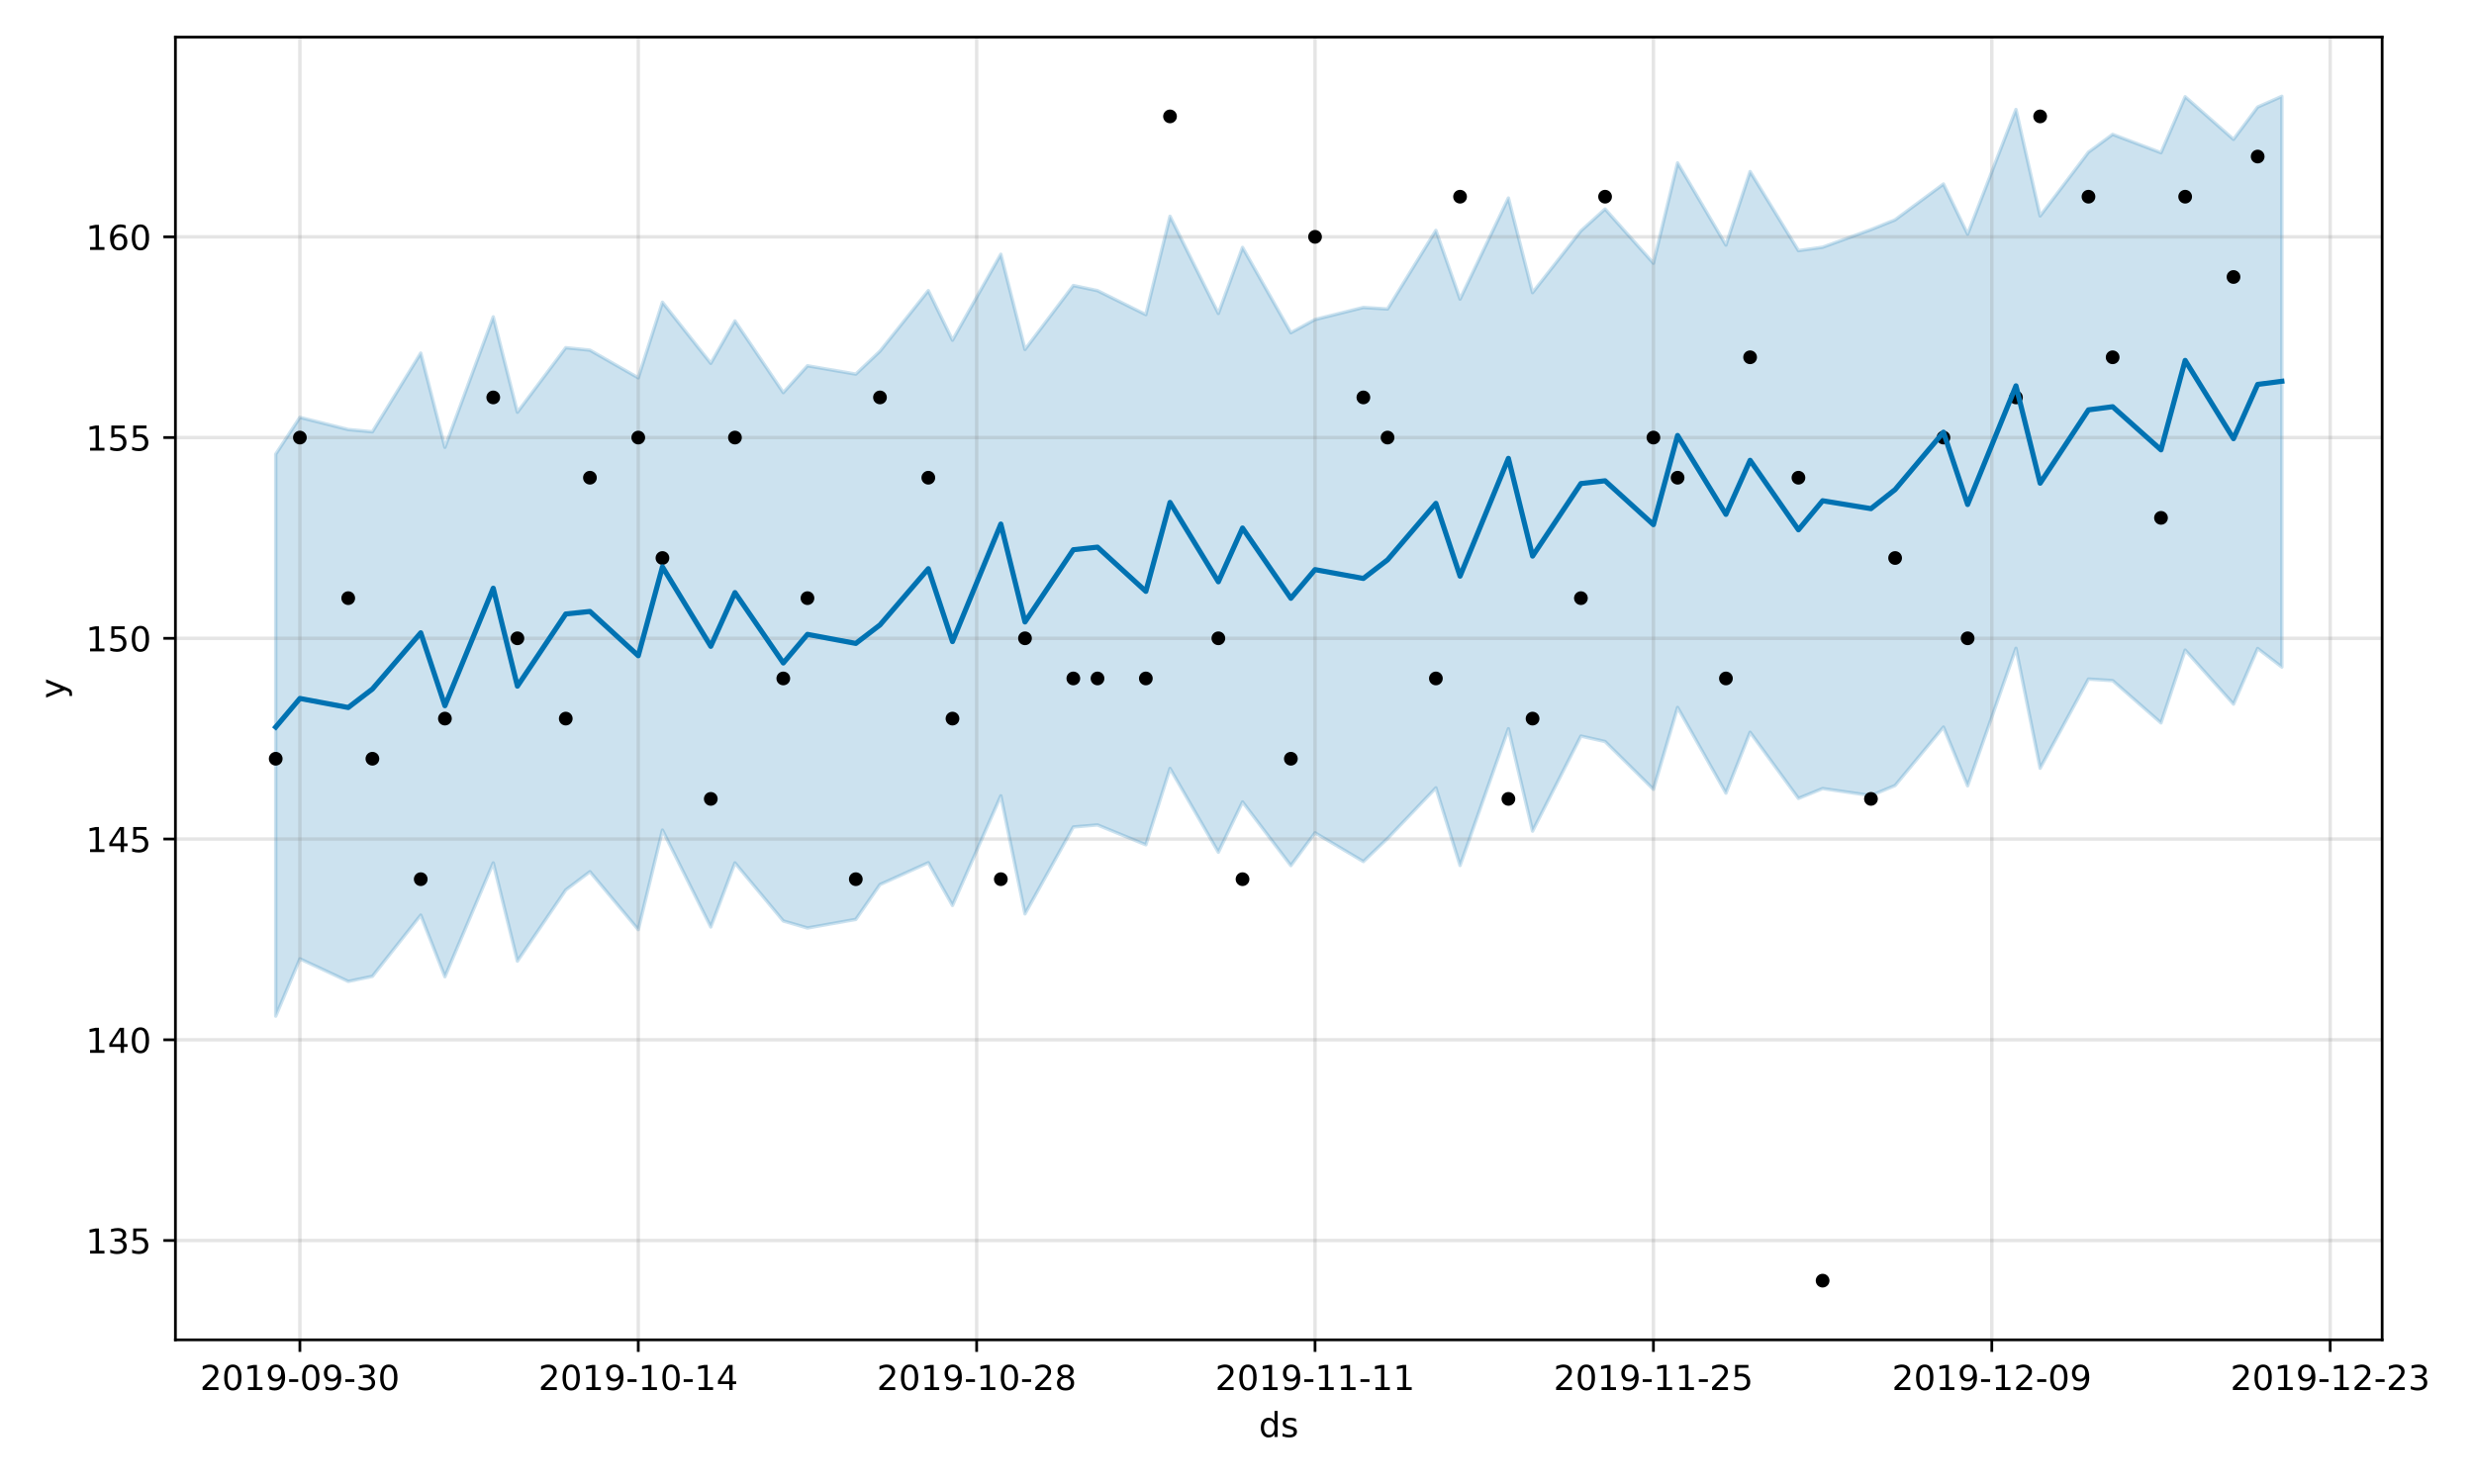 <?xml version="1.0" encoding="utf-8" standalone="no"?>
<!DOCTYPE svg PUBLIC "-//W3C//DTD SVG 1.1//EN"
  "http://www.w3.org/Graphics/SVG/1.1/DTD/svg11.dtd">
<!-- Created with matplotlib (https://matplotlib.org/) -->
<svg height="432pt" version="1.1" viewBox="0 0 720 432" width="720pt" xmlns="http://www.w3.org/2000/svg" xmlns:xlink="http://www.w3.org/1999/xlink">
 <defs>
  <style type="text/css">
*{stroke-linecap:butt;stroke-linejoin:round;}
  </style>
 </defs>
 <g id="figure_1">
  <g id="patch_1">
   <path d="M 0 432 
L 720 432 
L 720 0 
L 0 0 
z
" style="fill:#ffffff;"/>
  </g>
  <g id="axes_1">
   <g id="patch_2">
    <path d="M 51.05 390.04 
L 693.27 390.04 
L 693.27 10.8 
L 51.05 10.8 
z
" style="fill:#ffffff;"/>
   </g>
   <g id="PolyCollection_1">
    <defs>
     <path d="M 80.242 -299.796 
L 80.242 -136.21 
L 87.276 -152.877 
L 101.344 -146.308 
L 108.379 -147.782 
L 122.447 -165.601 
L 129.481 -147.674 
L 143.549 -180.793 
L 150.584 -152.216 
L 164.652 -172.929 
L 171.686 -178.235 
L 185.754 -161.377 
L 192.789 -190.353 
L 206.857 -162.159 
L 213.891 -180.8 
L 227.96 -163.9 
L 234.994 -161.857 
L 249.062 -164.358 
L 256.096 -174.499 
L 270.165 -180.857 
L 277.199 -168.421 
L 291.267 -200.33 
L 298.301 -165.97 
L 312.37 -191.26 
L 319.404 -191.857 
L 333.472 -186.077 
L 340.506 -208.296 
L 354.575 -183.904 
L 361.609 -198.55 
L 375.677 -180.02 
L 382.711 -189.557 
L 396.78 -181.196 
L 403.814 -187.916 
L 417.882 -202.645 
L 424.916 -180.053 
L 438.985 -219.854 
L 446.019 -190.059 
L 460.087 -217.724 
L 467.121 -216.134 
L 481.19 -202.224 
L 488.224 -226.049 
L 502.292 -201.117 
L 509.327 -218.834 
L 523.395 -199.578 
L 530.429 -202.45 
L 544.497 -200.407 
L 551.532 -203.336 
L 565.6 -220.333 
L 572.634 -203.25 
L 586.702 -243.271 
L 593.737 -208.368 
L 607.805 -234.317 
L 614.839 -233.867 
L 628.907 -221.555 
L 635.942 -242.748 
L 650.01 -227.026 
L 657.044 -243.214 
L 664.078 -237.82 
L 664.078 -403.962 
L 664.078 -403.962 
L 657.044 -400.847 
L 650.01 -391.433 
L 635.942 -403.837 
L 628.907 -387.539 
L 614.839 -392.883 
L 607.805 -387.708 
L 593.737 -369.144 
L 586.702 -400.128 
L 572.634 -363.844 
L 565.6 -378.432 
L 551.532 -368.012 
L 544.497 -365.162 
L 530.429 -360.032 
L 523.395 -359.043 
L 509.327 -382.062 
L 502.292 -360.664 
L 488.224 -384.581 
L 481.19 -355.376 
L 467.121 -371.15 
L 460.087 -364.794 
L 446.019 -346.815 
L 438.985 -374.35 
L 424.916 -344.933 
L 417.882 -364.931 
L 403.814 -342.056 
L 396.78 -342.499 
L 382.711 -338.987 
L 375.677 -335.145 
L 361.609 -359.982 
L 354.575 -340.752 
L 340.506 -369.032 
L 333.472 -340.412 
L 319.404 -347.392 
L 312.37 -348.885 
L 298.301 -330.277 
L 291.267 -357.99 
L 277.199 -332.966 
L 270.165 -347.404 
L 256.096 -329.77 
L 249.062 -323.099 
L 234.994 -325.519 
L 227.96 -317.711 
L 213.891 -338.577 
L 206.857 -326.235 
L 192.789 -344.017 
L 185.754 -322.014 
L 171.686 -330.07 
L 164.652 -330.789 
L 150.584 -311.995 
L 143.549 -339.758 
L 129.481 -301.79 
L 122.447 -329.208 
L 108.379 -306.303 
L 101.344 -306.957 
L 87.276 -310.497 
L 80.242 -299.796 
z
" id="mdef9e446e3" style="stroke:#0072b2;stroke-opacity:0.2;"/>
    </defs>
    <g clip-path="url(#pcac25795df)">
     <use style="fill:#0072b2;fill-opacity:0.2;stroke:#0072b2;stroke-opacity:0.2;" x="0" xlink:href="#mdef9e446e3" y="432"/>
    </g>
   </g>
   <g id="matplotlib.axis_1">
    <g id="xtick_1">
     <g id="line2d_1">
      <path clip-path="url(#pcac25795df)" d="M 87.276 390.04 
L 87.276 10.8 
" style="fill:none;stroke:#808080;stroke-linecap:square;stroke-opacity:0.2;"/>
     </g>
     <g id="line2d_2">
      <defs>
       <path d="M 0 0 
L 0 3.5 
" id="mf13a30926d" style="stroke:#000000;stroke-width:0.8;"/>
      </defs>
      <g>
       <use style="stroke:#000000;stroke-width:0.8;" x="87.276" xlink:href="#mf13a30926d" y="390.04"/>
      </g>
     </g>
     <g id="text_1">
      <!-- 2019-09-30 -->
      <defs>
       <path d="M 19.188 8.297 
L 53.609 8.297 
L 53.609 0 
L 7.328 0 
L 7.328 8.297 
Q 12.938 14.109 22.625 23.891 
Q 32.328 33.688 34.812 36.531 
Q 39.547 41.844 41.422 45.531 
Q 43.312 49.219 43.312 52.781 
Q 43.312 58.594 39.234 62.25 
Q 35.156 65.922 28.609 65.922 
Q 23.969 65.922 18.812 64.312 
Q 13.672 62.703 7.812 59.422 
L 7.812 69.391 
Q 13.766 71.781 18.938 73 
Q 24.125 74.219 28.422 74.219 
Q 39.75 74.219 46.484 68.547 
Q 53.219 62.891 53.219 53.422 
Q 53.219 48.922 51.531 44.891 
Q 49.859 40.875 45.406 35.406 
Q 44.188 33.984 37.641 27.219 
Q 31.109 20.453 19.188 8.297 
z
" id="DejaVuSans-50"/>
       <path d="M 31.781 66.406 
Q 24.172 66.406 20.328 58.906 
Q 16.5 51.422 16.5 36.375 
Q 16.5 21.391 20.328 13.891 
Q 24.172 6.391 31.781 6.391 
Q 39.453 6.391 43.281 13.891 
Q 47.125 21.391 47.125 36.375 
Q 47.125 51.422 43.281 58.906 
Q 39.453 66.406 31.781 66.406 
z
M 31.781 74.219 
Q 44.047 74.219 50.516 64.516 
Q 56.984 54.828 56.984 36.375 
Q 56.984 17.969 50.516 8.266 
Q 44.047 -1.422 31.781 -1.422 
Q 19.531 -1.422 13.062 8.266 
Q 6.594 17.969 6.594 36.375 
Q 6.594 54.828 13.062 64.516 
Q 19.531 74.219 31.781 74.219 
z
" id="DejaVuSans-48"/>
       <path d="M 12.406 8.297 
L 28.516 8.297 
L 28.516 63.922 
L 10.984 60.406 
L 10.984 69.391 
L 28.422 72.906 
L 38.281 72.906 
L 38.281 8.297 
L 54.391 8.297 
L 54.391 0 
L 12.406 0 
z
" id="DejaVuSans-49"/>
       <path d="M 10.984 1.516 
L 10.984 10.5 
Q 14.703 8.734 18.5 7.812 
Q 22.312 6.891 25.984 6.891 
Q 35.75 6.891 40.891 13.453 
Q 46.047 20.016 46.781 33.406 
Q 43.953 29.203 39.594 26.953 
Q 35.25 24.703 29.984 24.703 
Q 19.047 24.703 12.672 31.312 
Q 6.297 37.938 6.297 49.422 
Q 6.297 60.641 12.938 67.422 
Q 19.578 74.219 30.609 74.219 
Q 43.266 74.219 49.922 64.516 
Q 56.594 54.828 56.594 36.375 
Q 56.594 19.141 48.406 8.859 
Q 40.234 -1.422 26.422 -1.422 
Q 22.703 -1.422 18.891 -0.688 
Q 15.094 0.047 10.984 1.516 
z
M 30.609 32.422 
Q 37.25 32.422 41.125 36.953 
Q 45.016 41.5 45.016 49.422 
Q 45.016 57.281 41.125 61.844 
Q 37.25 66.406 30.609 66.406 
Q 23.969 66.406 20.094 61.844 
Q 16.219 57.281 16.219 49.422 
Q 16.219 41.5 20.094 36.953 
Q 23.969 32.422 30.609 32.422 
z
" id="DejaVuSans-57"/>
       <path d="M 4.891 31.391 
L 31.203 31.391 
L 31.203 23.391 
L 4.891 23.391 
z
" id="DejaVuSans-45"/>
       <path d="M 40.578 39.312 
Q 47.656 37.797 51.625 33 
Q 55.609 28.219 55.609 21.188 
Q 55.609 10.406 48.188 4.484 
Q 40.766 -1.422 27.094 -1.422 
Q 22.516 -1.422 17.656 -0.516 
Q 12.797 0.391 7.625 2.203 
L 7.625 11.719 
Q 11.719 9.328 16.594 8.109 
Q 21.484 6.891 26.812 6.891 
Q 36.078 6.891 40.938 10.547 
Q 45.797 14.203 45.797 21.188 
Q 45.797 27.641 41.281 31.266 
Q 36.766 34.906 28.719 34.906 
L 20.219 34.906 
L 20.219 43.016 
L 29.109 43.016 
Q 36.375 43.016 40.234 45.922 
Q 44.094 48.828 44.094 54.297 
Q 44.094 59.906 40.109 62.906 
Q 36.141 65.922 28.719 65.922 
Q 24.656 65.922 20.016 65.031 
Q 15.375 64.156 9.812 62.312 
L 9.812 71.094 
Q 15.438 72.656 20.344 73.438 
Q 25.25 74.219 29.594 74.219 
Q 40.828 74.219 47.359 69.109 
Q 53.906 64.016 53.906 55.328 
Q 53.906 49.266 50.438 45.094 
Q 46.969 40.922 40.578 39.312 
z
" id="DejaVuSans-51"/>
      </defs>
      <g transform="translate(58.218 404.638)scale(0.1 -0.1)">
       <use xlink:href="#DejaVuSans-50"/>
       <use x="63.623" xlink:href="#DejaVuSans-48"/>
       <use x="127.246" xlink:href="#DejaVuSans-49"/>
       <use x="190.869" xlink:href="#DejaVuSans-57"/>
       <use x="254.492" xlink:href="#DejaVuSans-45"/>
       <use x="290.576" xlink:href="#DejaVuSans-48"/>
       <use x="354.199" xlink:href="#DejaVuSans-57"/>
       <use x="417.822" xlink:href="#DejaVuSans-45"/>
       <use x="453.906" xlink:href="#DejaVuSans-51"/>
       <use x="517.529" xlink:href="#DejaVuSans-48"/>
      </g>
     </g>
    </g>
    <g id="xtick_2">
     <g id="line2d_3">
      <path clip-path="url(#pcac25795df)" d="M 185.754 390.04 
L 185.754 10.8 
" style="fill:none;stroke:#808080;stroke-linecap:square;stroke-opacity:0.2;"/>
     </g>
     <g id="line2d_4">
      <g>
       <use style="stroke:#000000;stroke-width:0.8;" x="185.754" xlink:href="#mf13a30926d" y="390.04"/>
      </g>
     </g>
     <g id="text_2">
      <!-- 2019-10-14 -->
      <defs>
       <path d="M 37.797 64.312 
L 12.891 25.391 
L 37.797 25.391 
z
M 35.203 72.906 
L 47.609 72.906 
L 47.609 25.391 
L 58.016 25.391 
L 58.016 17.188 
L 47.609 17.188 
L 47.609 0 
L 37.797 0 
L 37.797 17.188 
L 4.891 17.188 
L 4.891 26.703 
z
" id="DejaVuSans-52"/>
      </defs>
      <g transform="translate(156.697 404.638)scale(0.1 -0.1)">
       <use xlink:href="#DejaVuSans-50"/>
       <use x="63.623" xlink:href="#DejaVuSans-48"/>
       <use x="127.246" xlink:href="#DejaVuSans-49"/>
       <use x="190.869" xlink:href="#DejaVuSans-57"/>
       <use x="254.492" xlink:href="#DejaVuSans-45"/>
       <use x="290.576" xlink:href="#DejaVuSans-49"/>
       <use x="354.199" xlink:href="#DejaVuSans-48"/>
       <use x="417.822" xlink:href="#DejaVuSans-45"/>
       <use x="453.906" xlink:href="#DejaVuSans-49"/>
       <use x="517.529" xlink:href="#DejaVuSans-52"/>
      </g>
     </g>
    </g>
    <g id="xtick_3">
     <g id="line2d_5">
      <path clip-path="url(#pcac25795df)" d="M 284.233 390.04 
L 284.233 10.8 
" style="fill:none;stroke:#808080;stroke-linecap:square;stroke-opacity:0.2;"/>
     </g>
     <g id="line2d_6">
      <g>
       <use style="stroke:#000000;stroke-width:0.8;" x="284.233" xlink:href="#mf13a30926d" y="390.04"/>
      </g>
     </g>
     <g id="text_3">
      <!-- 2019-10-28 -->
      <defs>
       <path d="M 31.781 34.625 
Q 24.75 34.625 20.719 30.859 
Q 16.703 27.094 16.703 20.516 
Q 16.703 13.922 20.719 10.156 
Q 24.75 6.391 31.781 6.391 
Q 38.812 6.391 42.859 10.172 
Q 46.922 13.969 46.922 20.516 
Q 46.922 27.094 42.891 30.859 
Q 38.875 34.625 31.781 34.625 
z
M 21.922 38.812 
Q 15.578 40.375 12.031 44.719 
Q 8.5 49.078 8.5 55.328 
Q 8.5 64.062 14.719 69.141 
Q 20.953 74.219 31.781 74.219 
Q 42.672 74.219 48.875 69.141 
Q 55.078 64.062 55.078 55.328 
Q 55.078 49.078 51.531 44.719 
Q 48 40.375 41.703 38.812 
Q 48.828 37.156 52.797 32.312 
Q 56.781 27.484 56.781 20.516 
Q 56.781 9.906 50.312 4.234 
Q 43.844 -1.422 31.781 -1.422 
Q 19.734 -1.422 13.25 4.234 
Q 6.781 9.906 6.781 20.516 
Q 6.781 27.484 10.781 32.312 
Q 14.797 37.156 21.922 38.812 
z
M 18.312 54.391 
Q 18.312 48.734 21.844 45.562 
Q 25.391 42.391 31.781 42.391 
Q 38.141 42.391 41.719 45.562 
Q 45.312 48.734 45.312 54.391 
Q 45.312 60.062 41.719 63.234 
Q 38.141 66.406 31.781 66.406 
Q 25.391 66.406 21.844 63.234 
Q 18.312 60.062 18.312 54.391 
z
" id="DejaVuSans-56"/>
      </defs>
      <g transform="translate(255.175 404.638)scale(0.1 -0.1)">
       <use xlink:href="#DejaVuSans-50"/>
       <use x="63.623" xlink:href="#DejaVuSans-48"/>
       <use x="127.246" xlink:href="#DejaVuSans-49"/>
       <use x="190.869" xlink:href="#DejaVuSans-57"/>
       <use x="254.492" xlink:href="#DejaVuSans-45"/>
       <use x="290.576" xlink:href="#DejaVuSans-49"/>
       <use x="354.199" xlink:href="#DejaVuSans-48"/>
       <use x="417.822" xlink:href="#DejaVuSans-45"/>
       <use x="453.906" xlink:href="#DejaVuSans-50"/>
       <use x="517.529" xlink:href="#DejaVuSans-56"/>
      </g>
     </g>
    </g>
    <g id="xtick_4">
     <g id="line2d_7">
      <path clip-path="url(#pcac25795df)" d="M 382.711 390.04 
L 382.711 10.8 
" style="fill:none;stroke:#808080;stroke-linecap:square;stroke-opacity:0.2;"/>
     </g>
     <g id="line2d_8">
      <g>
       <use style="stroke:#000000;stroke-width:0.8;" x="382.711" xlink:href="#mf13a30926d" y="390.04"/>
      </g>
     </g>
     <g id="text_4">
      <!-- 2019-11-11 -->
      <g transform="translate(353.654 404.638)scale(0.1 -0.1)">
       <use xlink:href="#DejaVuSans-50"/>
       <use x="63.623" xlink:href="#DejaVuSans-48"/>
       <use x="127.246" xlink:href="#DejaVuSans-49"/>
       <use x="190.869" xlink:href="#DejaVuSans-57"/>
       <use x="254.492" xlink:href="#DejaVuSans-45"/>
       <use x="290.576" xlink:href="#DejaVuSans-49"/>
       <use x="354.199" xlink:href="#DejaVuSans-49"/>
       <use x="417.822" xlink:href="#DejaVuSans-45"/>
       <use x="453.906" xlink:href="#DejaVuSans-49"/>
       <use x="517.529" xlink:href="#DejaVuSans-49"/>
      </g>
     </g>
    </g>
    <g id="xtick_5">
     <g id="line2d_9">
      <path clip-path="url(#pcac25795df)" d="M 481.19 390.04 
L 481.19 10.8 
" style="fill:none;stroke:#808080;stroke-linecap:square;stroke-opacity:0.2;"/>
     </g>
     <g id="line2d_10">
      <g>
       <use style="stroke:#000000;stroke-width:0.8;" x="481.19" xlink:href="#mf13a30926d" y="390.04"/>
      </g>
     </g>
     <g id="text_5">
      <!-- 2019-11-25 -->
      <defs>
       <path d="M 10.797 72.906 
L 49.516 72.906 
L 49.516 64.594 
L 19.828 64.594 
L 19.828 46.734 
Q 21.969 47.469 24.109 47.828 
Q 26.266 48.188 28.422 48.188 
Q 40.625 48.188 47.75 41.5 
Q 54.891 34.812 54.891 23.391 
Q 54.891 11.625 47.562 5.094 
Q 40.234 -1.422 26.906 -1.422 
Q 22.312 -1.422 17.547 -0.641 
Q 12.797 0.141 7.719 1.703 
L 7.719 11.625 
Q 12.109 9.234 16.797 8.062 
Q 21.484 6.891 26.703 6.891 
Q 35.156 6.891 40.078 11.328 
Q 45.016 15.766 45.016 23.391 
Q 45.016 31 40.078 35.438 
Q 35.156 39.891 26.703 39.891 
Q 22.75 39.891 18.812 39.016 
Q 14.891 38.141 10.797 36.281 
z
" id="DejaVuSans-53"/>
      </defs>
      <g transform="translate(452.132 404.638)scale(0.1 -0.1)">
       <use xlink:href="#DejaVuSans-50"/>
       <use x="63.623" xlink:href="#DejaVuSans-48"/>
       <use x="127.246" xlink:href="#DejaVuSans-49"/>
       <use x="190.869" xlink:href="#DejaVuSans-57"/>
       <use x="254.492" xlink:href="#DejaVuSans-45"/>
       <use x="290.576" xlink:href="#DejaVuSans-49"/>
       <use x="354.199" xlink:href="#DejaVuSans-49"/>
       <use x="417.822" xlink:href="#DejaVuSans-45"/>
       <use x="453.906" xlink:href="#DejaVuSans-50"/>
       <use x="517.529" xlink:href="#DejaVuSans-53"/>
      </g>
     </g>
    </g>
    <g id="xtick_6">
     <g id="line2d_11">
      <path clip-path="url(#pcac25795df)" d="M 579.668 390.04 
L 579.668 10.8 
" style="fill:none;stroke:#808080;stroke-linecap:square;stroke-opacity:0.2;"/>
     </g>
     <g id="line2d_12">
      <g>
       <use style="stroke:#000000;stroke-width:0.8;" x="579.668" xlink:href="#mf13a30926d" y="390.04"/>
      </g>
     </g>
     <g id="text_6">
      <!-- 2019-12-09 -->
      <g transform="translate(550.61 404.638)scale(0.1 -0.1)">
       <use xlink:href="#DejaVuSans-50"/>
       <use x="63.623" xlink:href="#DejaVuSans-48"/>
       <use x="127.246" xlink:href="#DejaVuSans-49"/>
       <use x="190.869" xlink:href="#DejaVuSans-57"/>
       <use x="254.492" xlink:href="#DejaVuSans-45"/>
       <use x="290.576" xlink:href="#DejaVuSans-49"/>
       <use x="354.199" xlink:href="#DejaVuSans-50"/>
       <use x="417.822" xlink:href="#DejaVuSans-45"/>
       <use x="453.906" xlink:href="#DejaVuSans-48"/>
       <use x="517.529" xlink:href="#DejaVuSans-57"/>
      </g>
     </g>
    </g>
    <g id="xtick_7">
     <g id="line2d_13">
      <path clip-path="url(#pcac25795df)" d="M 678.147 390.04 
L 678.147 10.8 
" style="fill:none;stroke:#808080;stroke-linecap:square;stroke-opacity:0.2;"/>
     </g>
     <g id="line2d_14">
      <g>
       <use style="stroke:#000000;stroke-width:0.8;" x="678.147" xlink:href="#mf13a30926d" y="390.04"/>
      </g>
     </g>
     <g id="text_7">
      <!-- 2019-12-23 -->
      <g transform="translate(649.089 404.638)scale(0.1 -0.1)">
       <use xlink:href="#DejaVuSans-50"/>
       <use x="63.623" xlink:href="#DejaVuSans-48"/>
       <use x="127.246" xlink:href="#DejaVuSans-49"/>
       <use x="190.869" xlink:href="#DejaVuSans-57"/>
       <use x="254.492" xlink:href="#DejaVuSans-45"/>
       <use x="290.576" xlink:href="#DejaVuSans-49"/>
       <use x="354.199" xlink:href="#DejaVuSans-50"/>
       <use x="417.822" xlink:href="#DejaVuSans-45"/>
       <use x="453.906" xlink:href="#DejaVuSans-50"/>
       <use x="517.529" xlink:href="#DejaVuSans-51"/>
      </g>
     </g>
    </g>
    <g id="text_8">
     <!-- ds -->
     <defs>
      <path d="M 45.406 46.391 
L 45.406 75.984 
L 54.391 75.984 
L 54.391 0 
L 45.406 0 
L 45.406 8.203 
Q 42.578 3.328 38.25 0.953 
Q 33.938 -1.422 27.875 -1.422 
Q 17.969 -1.422 11.734 6.484 
Q 5.516 14.406 5.516 27.297 
Q 5.516 40.188 11.734 48.094 
Q 17.969 56 27.875 56 
Q 33.938 56 38.25 53.625 
Q 42.578 51.266 45.406 46.391 
z
M 14.797 27.297 
Q 14.797 17.391 18.875 11.75 
Q 22.953 6.109 30.078 6.109 
Q 37.203 6.109 41.297 11.75 
Q 45.406 17.391 45.406 27.297 
Q 45.406 37.203 41.297 42.844 
Q 37.203 48.484 30.078 48.484 
Q 22.953 48.484 18.875 42.844 
Q 14.797 37.203 14.797 27.297 
z
" id="DejaVuSans-100"/>
      <path d="M 44.281 53.078 
L 44.281 44.578 
Q 40.484 46.531 36.375 47.5 
Q 32.281 48.484 27.875 48.484 
Q 21.188 48.484 17.844 46.438 
Q 14.5 44.391 14.5 40.281 
Q 14.5 37.156 16.891 35.375 
Q 19.281 33.594 26.516 31.984 
L 29.594 31.297 
Q 39.156 29.25 43.188 25.516 
Q 47.219 21.781 47.219 15.094 
Q 47.219 7.469 41.188 3.016 
Q 35.156 -1.422 24.609 -1.422 
Q 20.219 -1.422 15.453 -0.562 
Q 10.688 0.297 5.422 2 
L 5.422 11.281 
Q 10.406 8.688 15.234 7.391 
Q 20.062 6.109 24.812 6.109 
Q 31.156 6.109 34.562 8.281 
Q 37.984 10.453 37.984 14.406 
Q 37.984 18.062 35.516 20.016 
Q 33.062 21.969 24.703 23.781 
L 21.578 24.516 
Q 13.234 26.266 9.516 29.906 
Q 5.812 33.547 5.812 39.891 
Q 5.812 47.609 11.281 51.797 
Q 16.75 56 26.812 56 
Q 31.781 56 36.172 55.266 
Q 40.578 54.547 44.281 53.078 
z
" id="DejaVuSans-115"/>
     </defs>
     <g transform="translate(366.381 418.317)scale(0.1 -0.1)">
      <use xlink:href="#DejaVuSans-100"/>
      <use x="63.477" xlink:href="#DejaVuSans-115"/>
     </g>
    </g>
   </g>
   <g id="matplotlib.axis_2">
    <g id="ytick_1">
     <g id="line2d_15">
      <path clip-path="url(#pcac25795df)" d="M 51.05 361.115 
L 693.27 361.115 
" style="fill:none;stroke:#808080;stroke-linecap:square;stroke-opacity:0.2;"/>
     </g>
     <g id="line2d_16">
      <defs>
       <path d="M 0 0 
L -3.5 0 
" id="m985d566f7b" style="stroke:#000000;stroke-width:0.8;"/>
      </defs>
      <g>
       <use style="stroke:#000000;stroke-width:0.8;" x="51.05" xlink:href="#m985d566f7b" y="361.115"/>
      </g>
     </g>
     <g id="text_9">
      <!-- 135 -->
      <g transform="translate(24.962 364.914)scale(0.1 -0.1)">
       <use xlink:href="#DejaVuSans-49"/>
       <use x="63.623" xlink:href="#DejaVuSans-51"/>
       <use x="127.246" xlink:href="#DejaVuSans-53"/>
      </g>
     </g>
    </g>
    <g id="ytick_2">
     <g id="line2d_17">
      <path clip-path="url(#pcac25795df)" d="M 51.05 302.681 
L 693.27 302.681 
" style="fill:none;stroke:#808080;stroke-linecap:square;stroke-opacity:0.2;"/>
     </g>
     <g id="line2d_18">
      <g>
       <use style="stroke:#000000;stroke-width:0.8;" x="51.05" xlink:href="#m985d566f7b" y="302.681"/>
      </g>
     </g>
     <g id="text_10">
      <!-- 140 -->
      <g transform="translate(24.962 306.48)scale(0.1 -0.1)">
       <use xlink:href="#DejaVuSans-49"/>
       <use x="63.623" xlink:href="#DejaVuSans-52"/>
       <use x="127.246" xlink:href="#DejaVuSans-48"/>
      </g>
     </g>
    </g>
    <g id="ytick_3">
     <g id="line2d_19">
      <path clip-path="url(#pcac25795df)" d="M 51.05 244.247 
L 693.27 244.247 
" style="fill:none;stroke:#808080;stroke-linecap:square;stroke-opacity:0.2;"/>
     </g>
     <g id="line2d_20">
      <g>
       <use style="stroke:#000000;stroke-width:0.8;" x="51.05" xlink:href="#m985d566f7b" y="244.247"/>
      </g>
     </g>
     <g id="text_11">
      <!-- 145 -->
      <g transform="translate(24.962 248.046)scale(0.1 -0.1)">
       <use xlink:href="#DejaVuSans-49"/>
       <use x="63.623" xlink:href="#DejaVuSans-52"/>
       <use x="127.246" xlink:href="#DejaVuSans-53"/>
      </g>
     </g>
    </g>
    <g id="ytick_4">
     <g id="line2d_21">
      <path clip-path="url(#pcac25795df)" d="M 51.05 185.813 
L 693.27 185.813 
" style="fill:none;stroke:#808080;stroke-linecap:square;stroke-opacity:0.2;"/>
     </g>
     <g id="line2d_22">
      <g>
       <use style="stroke:#000000;stroke-width:0.8;" x="51.05" xlink:href="#m985d566f7b" y="185.813"/>
      </g>
     </g>
     <g id="text_12">
      <!-- 150 -->
      <g transform="translate(24.962 189.612)scale(0.1 -0.1)">
       <use xlink:href="#DejaVuSans-49"/>
       <use x="63.623" xlink:href="#DejaVuSans-53"/>
       <use x="127.246" xlink:href="#DejaVuSans-48"/>
      </g>
     </g>
    </g>
    <g id="ytick_5">
     <g id="line2d_23">
      <path clip-path="url(#pcac25795df)" d="M 51.05 127.379 
L 693.27 127.379 
" style="fill:none;stroke:#808080;stroke-linecap:square;stroke-opacity:0.2;"/>
     </g>
     <g id="line2d_24">
      <g>
       <use style="stroke:#000000;stroke-width:0.8;" x="51.05" xlink:href="#m985d566f7b" y="127.379"/>
      </g>
     </g>
     <g id="text_13">
      <!-- 155 -->
      <g transform="translate(24.962 131.178)scale(0.1 -0.1)">
       <use xlink:href="#DejaVuSans-49"/>
       <use x="63.623" xlink:href="#DejaVuSans-53"/>
       <use x="127.246" xlink:href="#DejaVuSans-53"/>
      </g>
     </g>
    </g>
    <g id="ytick_6">
     <g id="line2d_25">
      <path clip-path="url(#pcac25795df)" d="M 51.05 68.945 
L 693.27 68.945 
" style="fill:none;stroke:#808080;stroke-linecap:square;stroke-opacity:0.2;"/>
     </g>
     <g id="line2d_26">
      <g>
       <use style="stroke:#000000;stroke-width:0.8;" x="51.05" xlink:href="#m985d566f7b" y="68.945"/>
      </g>
     </g>
     <g id="text_14">
      <!-- 160 -->
      <defs>
       <path d="M 33.016 40.375 
Q 26.375 40.375 22.484 35.828 
Q 18.609 31.297 18.609 23.391 
Q 18.609 15.531 22.484 10.953 
Q 26.375 6.391 33.016 6.391 
Q 39.656 6.391 43.531 10.953 
Q 47.406 15.531 47.406 23.391 
Q 47.406 31.297 43.531 35.828 
Q 39.656 40.375 33.016 40.375 
z
M 52.594 71.297 
L 52.594 62.312 
Q 48.875 64.062 45.094 64.984 
Q 41.312 65.922 37.594 65.922 
Q 27.828 65.922 22.672 59.328 
Q 17.531 52.734 16.797 39.406 
Q 19.672 43.656 24.016 45.922 
Q 28.375 48.188 33.594 48.188 
Q 44.578 48.188 50.953 41.516 
Q 57.328 34.859 57.328 23.391 
Q 57.328 12.156 50.688 5.359 
Q 44.047 -1.422 33.016 -1.422 
Q 20.359 -1.422 13.672 8.266 
Q 6.984 17.969 6.984 36.375 
Q 6.984 53.656 15.188 63.938 
Q 23.391 74.219 37.203 74.219 
Q 40.922 74.219 44.703 73.484 
Q 48.484 72.75 52.594 71.297 
z
" id="DejaVuSans-54"/>
      </defs>
      <g transform="translate(24.962 72.744)scale(0.1 -0.1)">
       <use xlink:href="#DejaVuSans-49"/>
       <use x="63.623" xlink:href="#DejaVuSans-54"/>
       <use x="127.246" xlink:href="#DejaVuSans-48"/>
      </g>
     </g>
    </g>
    <g id="text_15">
     <!-- y -->
     <defs>
      <path d="M 32.172 -5.078 
Q 28.375 -14.844 24.75 -17.812 
Q 21.141 -20.797 15.094 -20.797 
L 7.906 -20.797 
L 7.906 -13.281 
L 13.188 -13.281 
Q 16.891 -13.281 18.938 -11.516 
Q 21 -9.766 23.484 -3.219 
L 25.094 0.875 
L 2.984 54.688 
L 12.5 54.688 
L 29.594 11.922 
L 46.688 54.688 
L 56.203 54.688 
z
" id="DejaVuSans-121"/>
     </defs>
     <g transform="translate(18.883 203.379)rotate(-90)scale(0.1 -0.1)">
      <use xlink:href="#DejaVuSans-121"/>
     </g>
    </g>
   </g>
   <g id="line2d_27">
    <defs>
     <path d="M 0 1.5 
C 0.398 1.5 0.779 1.342 1.061 1.061 
C 1.342 0.779 1.5 0.398 1.5 0 
C 1.5 -0.398 1.342 -0.779 1.061 -1.061 
C 0.779 -1.342 0.398 -1.5 0 -1.5 
C -0.398 -1.5 -0.779 -1.342 -1.061 -1.061 
C -1.342 -0.779 -1.5 -0.398 -1.5 0 
C -1.5 0.398 -1.342 0.779 -1.061 1.061 
C -0.779 1.342 -0.398 1.5 0 1.5 
z
" id="m05df5744e7" style="stroke:#000000;"/>
    </defs>
    <g clip-path="url(#pcac25795df)">
     <use style="stroke:#000000;" x="80.242" xlink:href="#m05df5744e7" y="220.873"/>
     <use style="stroke:#000000;" x="87.276" xlink:href="#m05df5744e7" y="127.379"/>
     <use style="stroke:#000000;" x="101.344" xlink:href="#m05df5744e7" y="174.126"/>
     <use style="stroke:#000000;" x="108.379" xlink:href="#m05df5744e7" y="220.873"/>
     <use style="stroke:#000000;" x="122.447" xlink:href="#m05df5744e7" y="255.934"/>
     <use style="stroke:#000000;" x="129.481" xlink:href="#m05df5744e7" y="209.187"/>
     <use style="stroke:#000000;" x="143.549" xlink:href="#m05df5744e7" y="115.692"/>
     <use style="stroke:#000000;" x="150.584" xlink:href="#m05df5744e7" y="185.813"/>
     <use style="stroke:#000000;" x="164.652" xlink:href="#m05df5744e7" y="209.187"/>
     <use style="stroke:#000000;" x="171.686" xlink:href="#m05df5744e7" y="139.066"/>
     <use style="stroke:#000000;" x="185.754" xlink:href="#m05df5744e7" y="127.379"/>
     <use style="stroke:#000000;" x="192.789" xlink:href="#m05df5744e7" y="162.439"/>
     <use style="stroke:#000000;" x="206.857" xlink:href="#m05df5744e7" y="232.56"/>
     <use style="stroke:#000000;" x="213.891" xlink:href="#m05df5744e7" y="127.379"/>
     <use style="stroke:#000000;" x="227.96" xlink:href="#m05df5744e7" y="197.5"/>
     <use style="stroke:#000000;" x="234.994" xlink:href="#m05df5744e7" y="174.126"/>
     <use style="stroke:#000000;" x="249.062" xlink:href="#m05df5744e7" y="255.934"/>
     <use style="stroke:#000000;" x="256.096" xlink:href="#m05df5744e7" y="115.692"/>
     <use style="stroke:#000000;" x="270.165" xlink:href="#m05df5744e7" y="139.066"/>
     <use style="stroke:#000000;" x="277.199" xlink:href="#m05df5744e7" y="209.187"/>
     <use style="stroke:#000000;" x="291.267" xlink:href="#m05df5744e7" y="255.934"/>
     <use style="stroke:#000000;" x="298.301" xlink:href="#m05df5744e7" y="185.813"/>
     <use style="stroke:#000000;" x="312.37" xlink:href="#m05df5744e7" y="197.5"/>
     <use style="stroke:#000000;" x="319.404" xlink:href="#m05df5744e7" y="197.5"/>
     <use style="stroke:#000000;" x="333.472" xlink:href="#m05df5744e7" y="197.5"/>
     <use style="stroke:#000000;" x="340.506" xlink:href="#m05df5744e7" y="33.885"/>
     <use style="stroke:#000000;" x="354.575" xlink:href="#m05df5744e7" y="185.813"/>
     <use style="stroke:#000000;" x="361.609" xlink:href="#m05df5744e7" y="255.934"/>
     <use style="stroke:#000000;" x="375.677" xlink:href="#m05df5744e7" y="220.873"/>
     <use style="stroke:#000000;" x="382.711" xlink:href="#m05df5744e7" y="68.945"/>
     <use style="stroke:#000000;" x="396.78" xlink:href="#m05df5744e7" y="115.692"/>
     <use style="stroke:#000000;" x="403.814" xlink:href="#m05df5744e7" y="127.379"/>
     <use style="stroke:#000000;" x="417.882" xlink:href="#m05df5744e7" y="197.5"/>
     <use style="stroke:#000000;" x="424.916" xlink:href="#m05df5744e7" y="57.258"/>
     <use style="stroke:#000000;" x="438.985" xlink:href="#m05df5744e7" y="232.56"/>
     <use style="stroke:#000000;" x="446.019" xlink:href="#m05df5744e7" y="209.187"/>
     <use style="stroke:#000000;" x="460.087" xlink:href="#m05df5744e7" y="174.126"/>
     <use style="stroke:#000000;" x="467.121" xlink:href="#m05df5744e7" y="57.258"/>
     <use style="stroke:#000000;" x="481.19" xlink:href="#m05df5744e7" y="127.379"/>
     <use style="stroke:#000000;" x="488.224" xlink:href="#m05df5744e7" y="139.066"/>
     <use style="stroke:#000000;" x="502.292" xlink:href="#m05df5744e7" y="197.5"/>
     <use style="stroke:#000000;" x="509.327" xlink:href="#m05df5744e7" y="104.005"/>
     <use style="stroke:#000000;" x="523.395" xlink:href="#m05df5744e7" y="139.066"/>
     <use style="stroke:#000000;" x="530.429" xlink:href="#m05df5744e7" y="372.802"/>
     <use style="stroke:#000000;" x="544.497" xlink:href="#m05df5744e7" y="232.56"/>
     <use style="stroke:#000000;" x="551.532" xlink:href="#m05df5744e7" y="162.439"/>
     <use style="stroke:#000000;" x="565.6" xlink:href="#m05df5744e7" y="127.379"/>
     <use style="stroke:#000000;" x="572.634" xlink:href="#m05df5744e7" y="185.813"/>
     <use style="stroke:#000000;" x="586.702" xlink:href="#m05df5744e7" y="115.692"/>
     <use style="stroke:#000000;" x="593.737" xlink:href="#m05df5744e7" y="33.885"/>
     <use style="stroke:#000000;" x="607.805" xlink:href="#m05df5744e7" y="57.258"/>
     <use style="stroke:#000000;" x="614.839" xlink:href="#m05df5744e7" y="104.005"/>
     <use style="stroke:#000000;" x="628.907" xlink:href="#m05df5744e7" y="150.753"/>
     <use style="stroke:#000000;" x="635.942" xlink:href="#m05df5744e7" y="57.258"/>
     <use style="stroke:#000000;" x="650.01" xlink:href="#m05df5744e7" y="80.632"/>
     <use style="stroke:#000000;" x="657.044" xlink:href="#m05df5744e7" y="45.571"/>
    </g>
   </g>
   <g id="line2d_28">
    <path clip-path="url(#pcac25795df)" d="M 80.242 211.651 
L 87.276 203.326 
L 101.344 205.959 
L 108.379 200.578 
L 122.447 184.213 
L 129.481 205.432 
L 143.549 171.24 
L 150.584 199.74 
L 164.652 178.733 
L 171.686 177.993 
L 185.754 190.887 
L 192.789 165.021 
L 206.857 188.14 
L 213.891 172.514 
L 227.96 192.993 
L 234.994 184.668 
L 249.062 187.301 
L 256.096 181.921 
L 270.165 165.551 
L 277.199 186.768 
L 291.267 152.562 
L 298.301 181.055 
L 312.37 160.027 
L 319.404 159.275 
L 333.472 172.144 
L 340.506 146.264 
L 354.575 169.358 
L 361.609 153.717 
L 375.677 174.166 
L 382.711 165.821 
L 396.78 168.388 
L 403.814 162.973 
L 417.882 146.53 
L 424.916 167.71 
L 438.985 133.435 
L 446.019 161.881 
L 460.087 140.767 
L 467.121 139.962 
L 481.19 152.723 
L 488.224 126.774 
L 502.292 149.728 
L 509.327 133.997 
L 523.395 154.224 
L 530.429 145.771 
L 544.497 148.065 
L 551.532 142.515 
L 565.6 125.809 
L 572.634 146.858 
L 586.702 112.326 
L 593.737 140.656 
L 607.805 119.31 
L 614.839 118.4 
L 628.907 130.954 
L 635.942 104.918 
L 650.01 127.697 
L 657.044 111.901 
L 664.078 110.992 
" style="fill:none;stroke:#0072b2;stroke-linecap:square;stroke-width:1.5;"/>
   </g>
   <g id="patch_3">
    <path d="M 51.05 390.04 
L 51.05 10.8 
" style="fill:none;stroke:#000000;stroke-linecap:square;stroke-linejoin:miter;stroke-width:0.8;"/>
   </g>
   <g id="patch_4">
    <path d="M 693.27 390.04 
L 693.27 10.8 
" style="fill:none;stroke:#000000;stroke-linecap:square;stroke-linejoin:miter;stroke-width:0.8;"/>
   </g>
   <g id="patch_5">
    <path d="M 51.05 390.04 
L 693.27 390.04 
" style="fill:none;stroke:#000000;stroke-linecap:square;stroke-linejoin:miter;stroke-width:0.8;"/>
   </g>
   <g id="patch_6">
    <path d="M 51.05 10.8 
L 693.27 10.8 
" style="fill:none;stroke:#000000;stroke-linecap:square;stroke-linejoin:miter;stroke-width:0.8;"/>
   </g>
  </g>
 </g>
 <defs>
  <clipPath id="pcac25795df">
   <rect height="379.24" width="642.22" x="51.05" y="10.8"/>
  </clipPath>
 </defs>
</svg>

